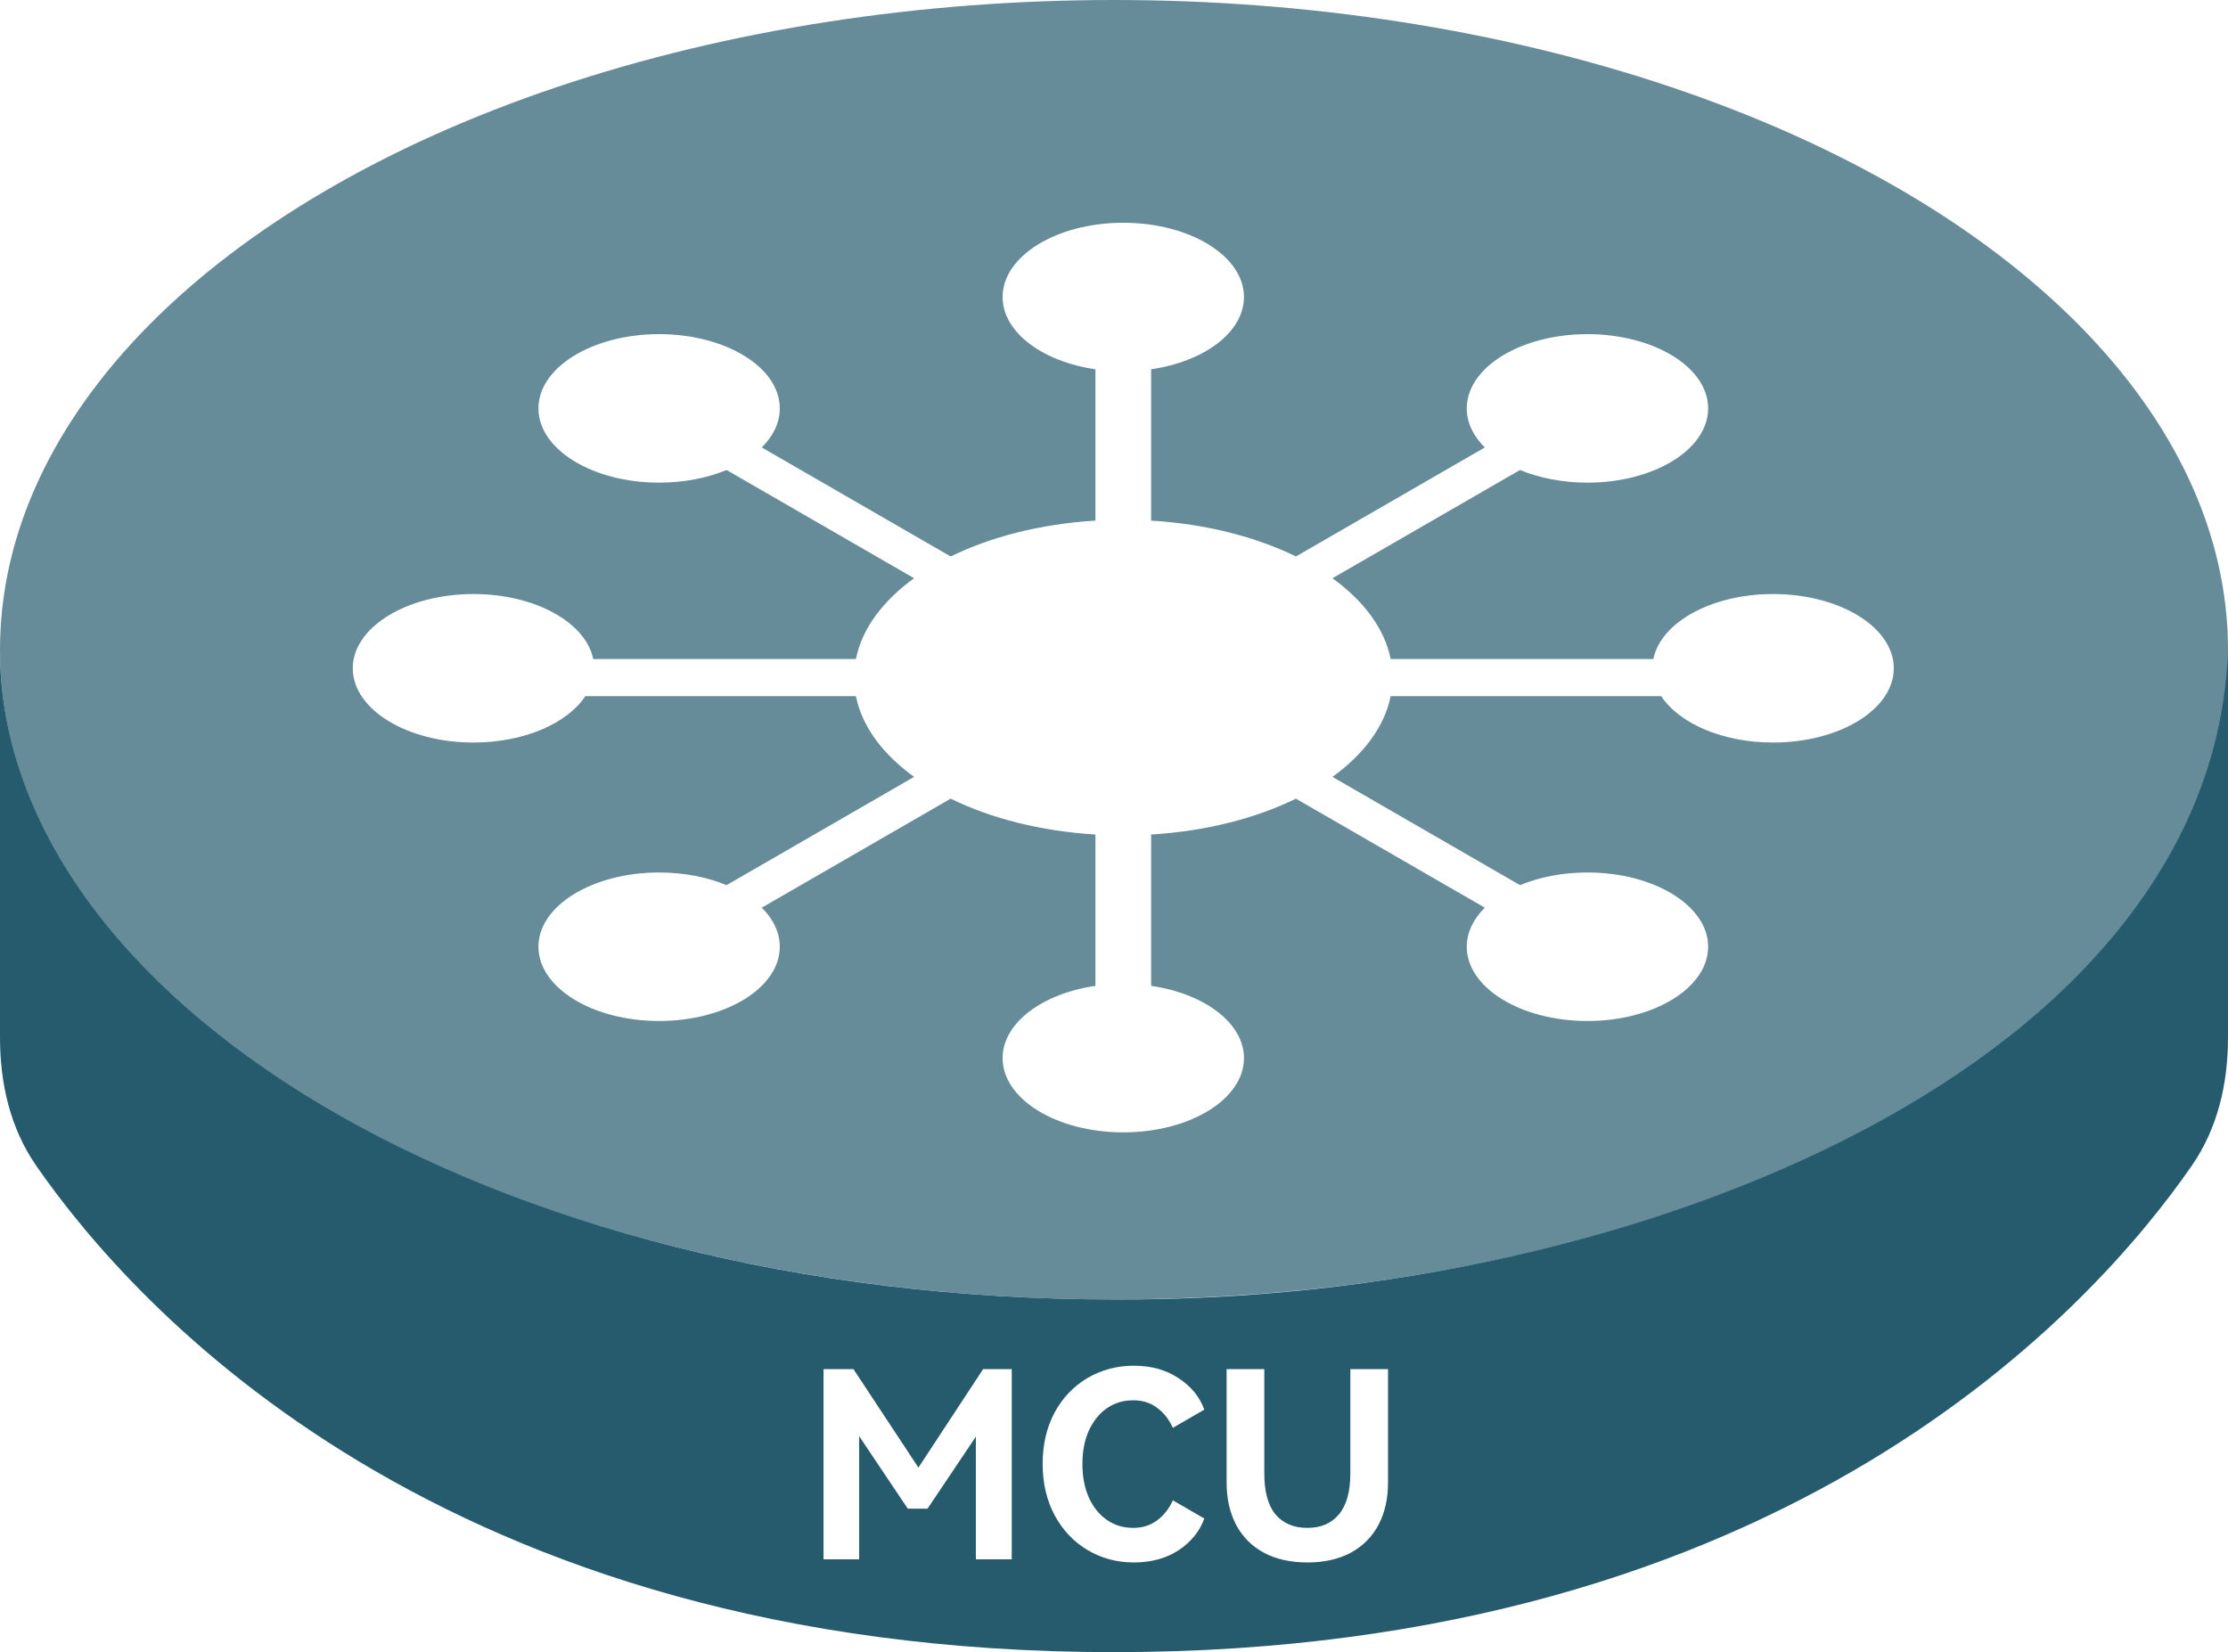 <svg width="120" height="89" viewBox="0 0 120 89" fill="none" xmlns="http://www.w3.org/2000/svg">
<g filter="url(#filter0_b_54_1629)">
<ellipse cx="60" cy="35" rx="60" ry="35" fill="#265B6E" fill-opacity="0.7"/>
</g>
<path fill-rule="evenodd" clip-rule="evenodd" d="M0 35C0 53.75 26.191 70 60 70C88.75 70.143 119.25 57 120 35C120 41.896 120 50.907 120 55.896C120 58.352 119.451 60.771 118.053 62.791C112.802 70.381 96.226 89 60 89C23.774 89 7.198 70.381 1.947 62.791C0.549 60.771 0 58.358 0 55.901C0 49.814 0 38.104 0 35Z" fill="#265B6E"/>
<g filter="url(#filter1_d_54_1629)">
<path fill-rule="evenodd" clip-rule="evenodd" d="M62 17.893C64.867 17.476 67 15.891 67 14C67 11.791 64.09 10 60.5 10C56.91 10 54 11.791 54 14C54 15.891 56.133 17.476 59 17.893V26.045C56.048 26.223 53.359 26.92 51.202 27.977L41.029 22.104C41.645 21.493 42 20.772 42 20C42 17.791 39.09 16 35.5 16C31.91 16 29 17.791 29 20C29 22.209 31.91 24 35.5 24C36.845 24 38.095 23.748 39.132 23.318L49.233 29.149C47.548 30.367 46.427 31.862 46.099 33.5H31.95C31.55 31.527 28.815 30 25.5 30C21.91 30 19 31.791 19 34C19 36.209 21.91 38 25.5 38C28.228 38 30.563 36.966 31.527 35.5H46.099C46.427 37.138 47.548 38.633 49.233 39.85L39.132 45.682C38.095 45.252 36.845 45 35.5 45C31.91 45 29 46.791 29 49C29 51.209 31.91 53 35.5 53C39.09 53 42 51.209 42 49C42 48.228 41.645 47.507 41.029 46.896L51.202 41.023C53.359 42.08 56.048 42.777 59 42.955V51.107C56.133 51.524 54 53.109 54 55C54 57.209 56.91 59 60.5 59C64.09 59 67 57.209 67 55C67 53.109 64.867 51.524 62 51.107V42.955C64.952 42.777 67.641 42.08 69.798 41.023L79.971 46.896C79.355 47.507 79 48.228 79 49C79 51.209 81.91 53 85.5 53C89.09 53 92 51.209 92 49C92 46.791 89.09 45 85.5 45C84.155 45 82.905 45.252 81.868 45.682L71.767 39.85C73.451 38.633 74.573 37.138 74.901 35.5H89.472C90.437 36.966 92.772 38 95.5 38C99.09 38 102 36.209 102 34C102 31.791 99.09 30 95.5 30C92.185 30 89.45 31.527 89.05 33.5H74.901C74.573 31.862 73.451 30.367 71.767 29.149L81.868 23.318C82.905 23.748 84.155 24 85.5 24C89.09 24 92 22.209 92 20C92 17.791 89.09 16 85.5 16C81.91 16 79 17.791 79 20C79 20.772 79.355 21.493 79.971 22.104L69.798 27.977C67.641 26.92 64.952 26.223 62 26.045V17.893Z" fill="white"/>
</g>
<path d="M52.952 73.752H54.492V84H52.56V77.392L49.956 81.27H48.892L46.274 77.364V84H44.356V73.752H45.966L49.466 79.058L52.952 73.752ZM61.029 82.306C61.524 82.306 61.949 82.175 62.303 81.914C62.667 81.653 62.957 81.289 63.171 80.822L64.865 81.802C64.613 82.493 64.151 83.062 63.479 83.51C62.807 83.949 62.005 84.168 61.071 84.168C60.166 84.168 59.34 83.949 58.593 83.51C57.847 83.071 57.254 82.451 56.815 81.648C56.377 80.836 56.157 79.907 56.157 78.862C56.157 77.817 56.372 76.893 56.801 76.09C57.24 75.287 57.833 74.667 58.579 74.228C59.335 73.789 60.166 73.57 61.071 73.57C62.005 73.57 62.807 73.794 63.479 74.242C64.151 74.681 64.613 75.245 64.865 75.936L63.171 76.916C62.957 76.449 62.667 76.085 62.303 75.824C61.949 75.563 61.524 75.432 61.029 75.432C60.507 75.432 60.04 75.572 59.629 75.852C59.219 76.132 58.892 76.533 58.649 77.056C58.416 77.569 58.299 78.171 58.299 78.862C58.299 79.553 58.416 80.159 58.649 80.682C58.892 81.205 59.219 81.606 59.629 81.886C60.04 82.166 60.507 82.306 61.029 82.306ZM72.729 73.752H74.759V79.856C74.759 80.733 74.586 81.499 74.241 82.152C73.895 82.796 73.396 83.295 72.743 83.65C72.089 83.995 71.315 84.168 70.419 84.168C69.513 84.168 68.734 83.995 68.081 83.65C67.427 83.295 66.928 82.796 66.583 82.152C66.237 81.499 66.065 80.733 66.065 79.856V73.752H68.095V79.366C68.095 80.355 68.295 81.093 68.697 81.578C69.107 82.063 69.681 82.306 70.419 82.306C71.147 82.306 71.711 82.063 72.113 81.578C72.523 81.093 72.729 80.355 72.729 79.366V73.752Z" fill="white"/>
<defs>
<filter id="filter0_b_54_1629" x="-100" y="-100" width="320" height="270" filterUnits="userSpaceOnUse" color-interpolation-filters="sRGB">
<feFlood flood-opacity="0" result="BackgroundImageFix"/>
<feGaussianBlur in="BackgroundImageFix" stdDeviation="50"/>
<feComposite in2="SourceAlpha" operator="in" result="effect1_backgroundBlur_54_1629"/>
<feBlend mode="normal" in="SourceGraphic" in2="effect1_backgroundBlur_54_1629" result="shape"/>
</filter>
<filter id="filter1_d_54_1629" x="19" y="10" width="83" height="51" filterUnits="userSpaceOnUse" color-interpolation-filters="sRGB">
<feFlood flood-opacity="0" result="BackgroundImageFix"/>
<feColorMatrix in="SourceAlpha" type="matrix" values="0 0 0 0 0 0 0 0 0 0 0 0 0 0 0 0 0 0 127 0" result="hardAlpha"/>
<feOffset dy="2"/>
<feComposite in2="hardAlpha" operator="out"/>
<feColorMatrix type="matrix" values="0 0 0 0 0.149 0 0 0 0 0.357 0 0 0 0 0.431 0 0 0 1 0"/>
<feBlend mode="normal" in2="BackgroundImageFix" result="effect1_dropShadow_54_1629"/>
<feBlend mode="normal" in="SourceGraphic" in2="effect1_dropShadow_54_1629" result="shape"/>
</filter>
</defs>
</svg>
